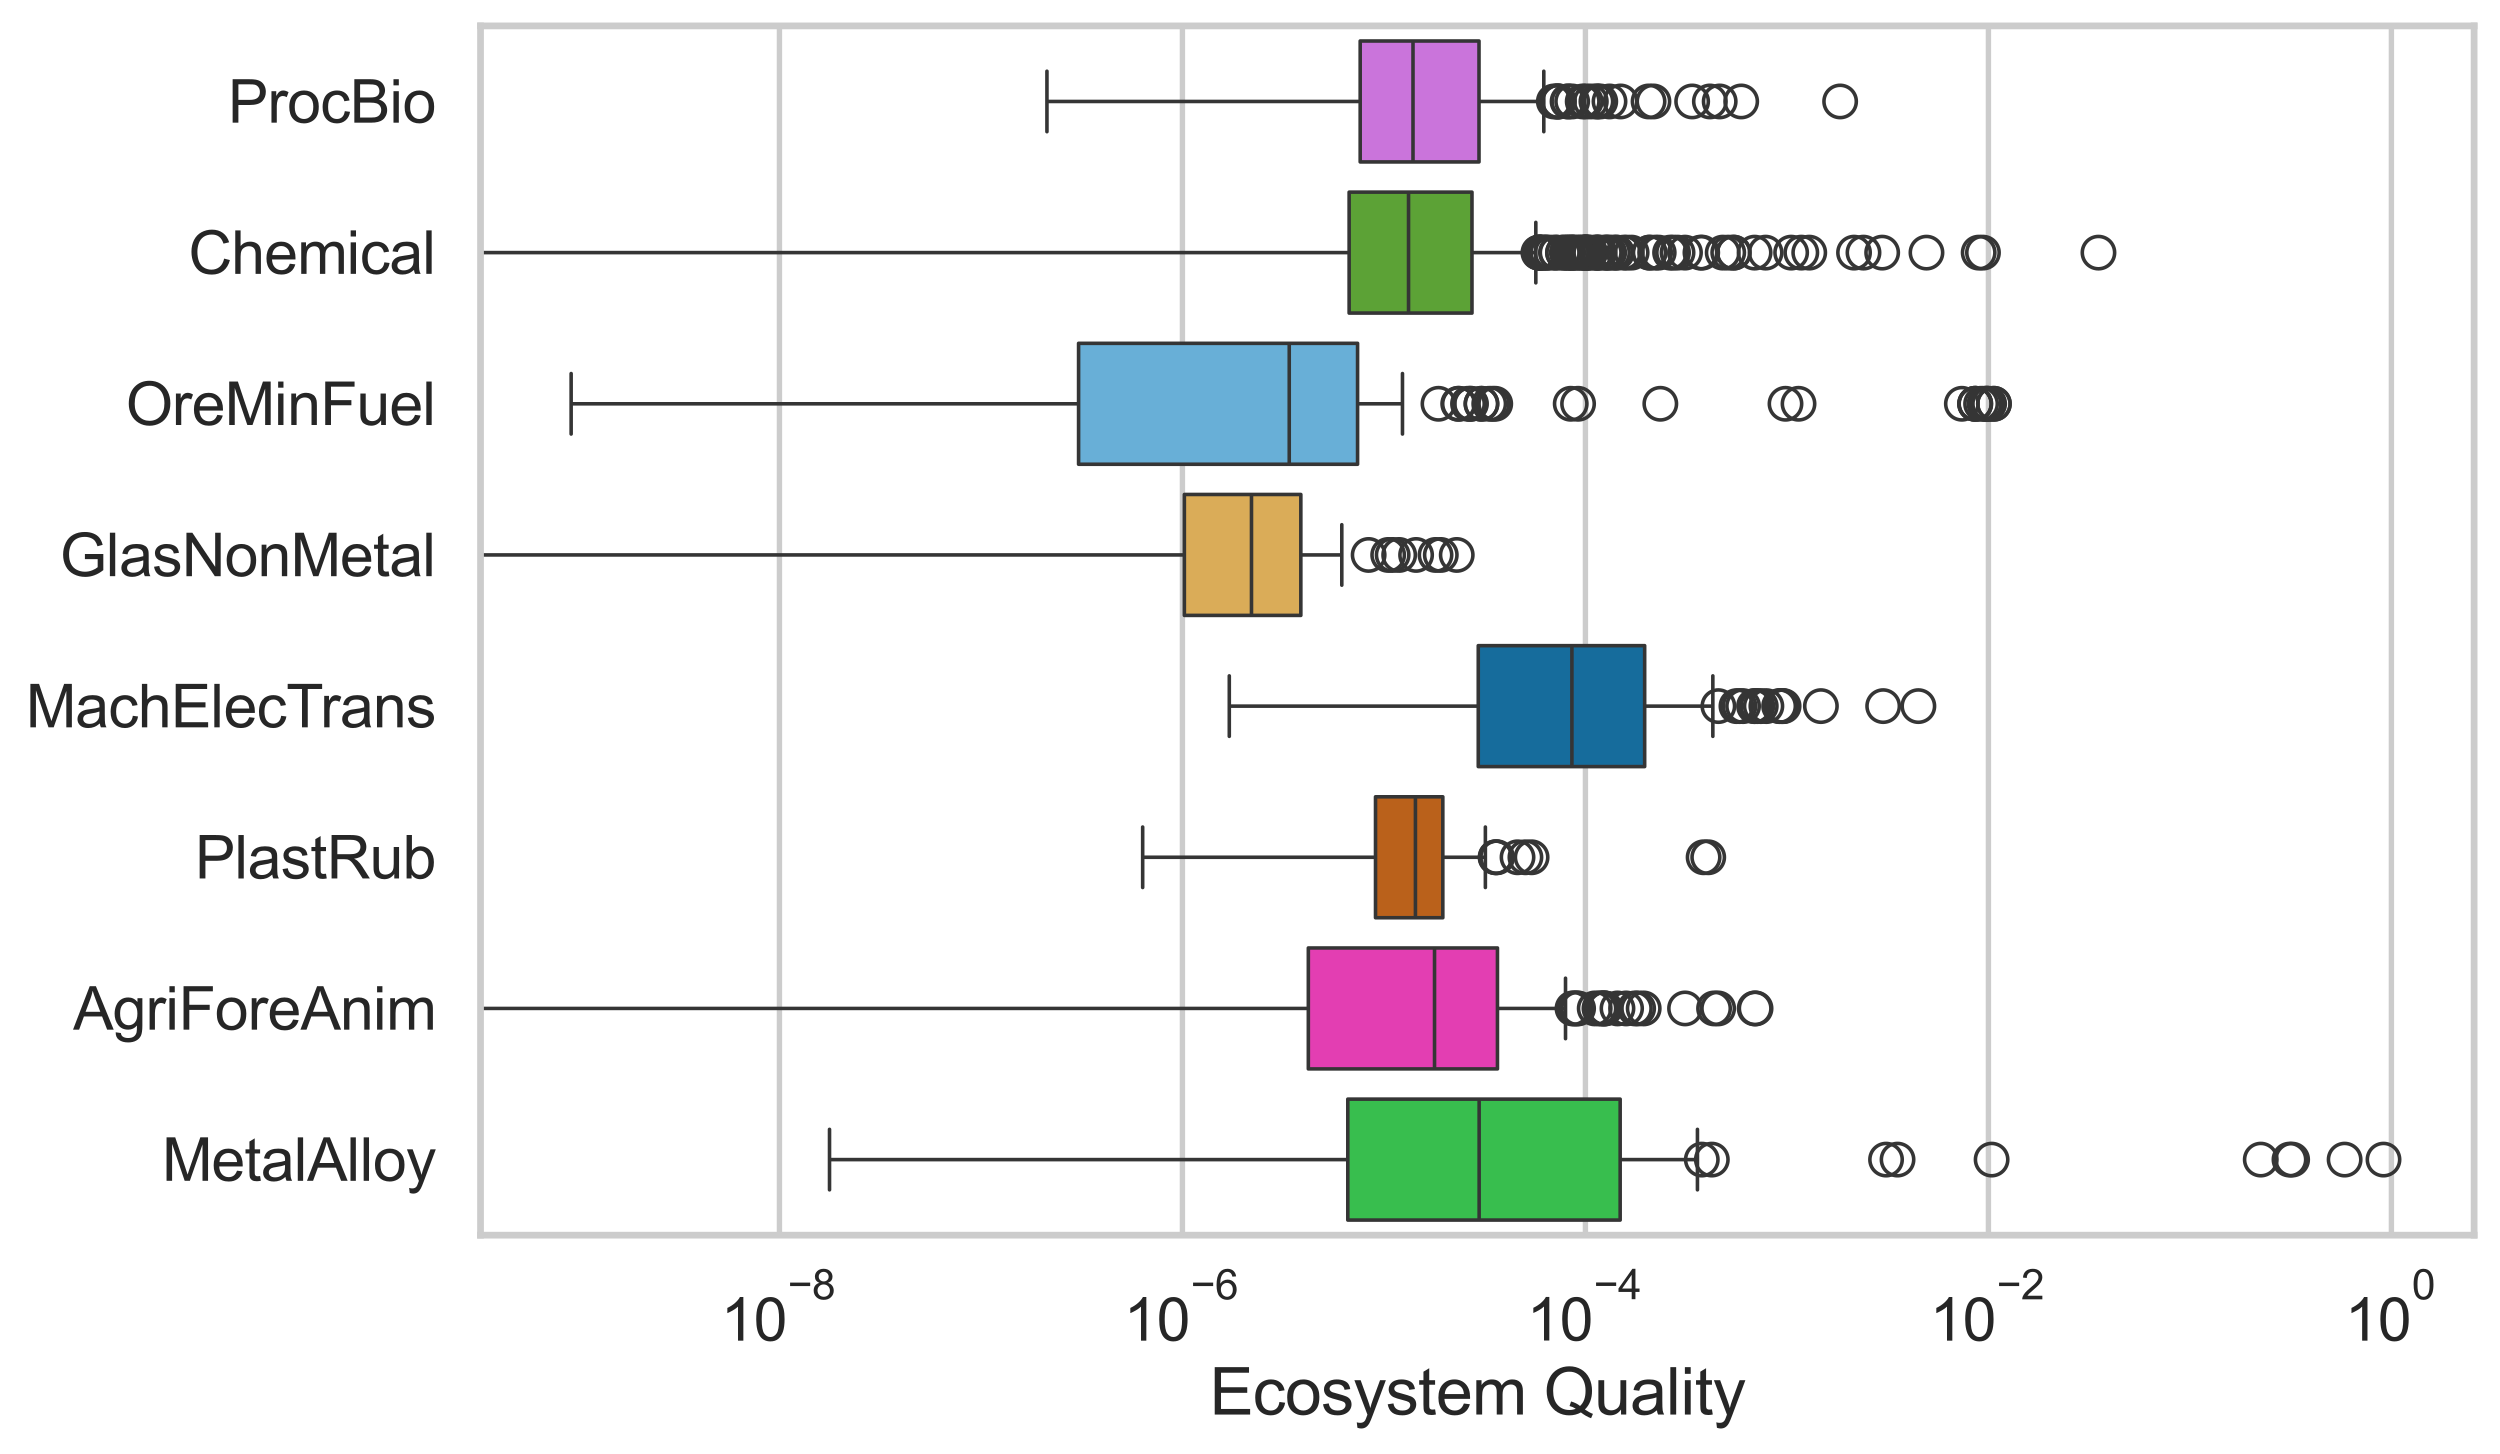 <?xml version="1.0" encoding="utf-8" standalone="no"?>
<!DOCTYPE svg PUBLIC "-//W3C//DTD SVG 1.1//EN"
  "http://www.w3.org/Graphics/SVG/1.1/DTD/svg11.dtd">
<svg xmlns:xlink="http://www.w3.org/1999/xlink" width="695.577pt" height="404.563pt" viewBox="0 0 695.577 404.563" xmlns="http://www.w3.org/2000/svg" version="1.1">
 <defs>
  <style type="text/css">*{stroke-linejoin: round; stroke-linecap: butt}</style>
 </defs>
 <g id="figure_1">
  <g id="patch_1">
   <path d="M 0 404.563 
L 695.577 404.563 
L 695.577 0 
L 0 0 
z
" style="fill: #ffffff"/>
  </g>
  <g id="axes_1">
   <g id="patch_2">
    <path d="M 133.697 343.665 
L 688.377 343.665 
L 688.377 7.2 
L 133.697 7.2 
z
" style="fill: #ffffff"/>
   </g>
   <g id="matplotlib.axis_1">
    <g id="xtick_1">
     <g id="line2d_1">
      <path d="M 216.863 343.665 
L 216.863 7.2 
" clip-path="url(#pe1ae2b9b22)" style="fill: none; stroke: #cccccc; stroke-width: 1.5; stroke-linecap: round"/>
     </g>
     <g id="text_1">
      <!-- $\mathdefault{10^{-8}}$ -->
      <g style="fill: #262626" transform="translate(200.528 373.18) scale(0.165 -0.165)">
       <defs>
        <path id="ArialMT-31" d="M 2384 0 
L 1822 0 
L 1822 3584 
Q 1619 3391 1289 3197 
Q 959 3003 697 2906 
L 697 3450 
Q 1169 3672 1522 3987 
Q 1875 4303 2022 4600 
L 2384 4600 
L 2384 0 
z
" transform="scale(0.016)"/>
        <path id="ArialMT-30" d="M 266 2259 
Q 266 3072 433 3567 
Q 600 4063 929 4331 
Q 1259 4600 1759 4600 
Q 2128 4600 2406 4451 
Q 2684 4303 2865 4023 
Q 3047 3744 3150 3342 
Q 3253 2941 3253 2259 
Q 3253 1453 3087 958 
Q 2922 463 2592 192 
Q 2263 -78 1759 -78 
Q 1097 -78 719 397 
Q 266 969 266 2259 
z
M 844 2259 
Q 844 1131 1108 757 
Q 1372 384 1759 384 
Q 2147 384 2411 759 
Q 2675 1134 2675 2259 
Q 2675 3391 2411 3762 
Q 2147 4134 1753 4134 
Q 1366 4134 1134 3806 
Q 844 3388 844 2259 
z
" transform="scale(0.016)"/>
        <path id="ArialMT-2212" d="M 3381 1997 
L 356 1997 
L 356 2522 
L 3381 2522 
L 3381 1997 
z
" transform="scale(0.016)"/>
        <path id="ArialMT-38" d="M 1131 2484 
Q 781 2613 612 2850 
Q 444 3088 444 3419 
Q 444 3919 803 4259 
Q 1163 4600 1759 4600 
Q 2359 4600 2725 4251 
Q 3091 3903 3091 3403 
Q 3091 3084 2923 2848 
Q 2756 2613 2416 2484 
Q 2838 2347 3058 2040 
Q 3278 1734 3278 1309 
Q 3278 722 2862 322 
Q 2447 -78 1769 -78 
Q 1091 -78 675 323 
Q 259 725 259 1325 
Q 259 1772 486 2073 
Q 713 2375 1131 2484 
z
M 1019 3438 
Q 1019 3113 1228 2906 
Q 1438 2700 1772 2700 
Q 2097 2700 2305 2904 
Q 2513 3109 2513 3406 
Q 2513 3716 2298 3927 
Q 2084 4138 1766 4138 
Q 1444 4138 1231 3931 
Q 1019 3725 1019 3438 
z
M 838 1322 
Q 838 1081 952 856 
Q 1066 631 1291 507 
Q 1516 384 1775 384 
Q 2178 384 2440 643 
Q 2703 903 2703 1303 
Q 2703 1709 2433 1975 
Q 2163 2241 1756 2241 
Q 1359 2241 1098 1978 
Q 838 1716 838 1322 
z
" transform="scale(0.016)"/>
       </defs>
       <use xlink:href="#ArialMT-31" transform="translate(0 0.994)"/>
       <use xlink:href="#ArialMT-30" transform="translate(55.615 0.994)"/>
       <use xlink:href="#ArialMT-2212" transform="translate(112.973 70.688) scale(0.7)"/>
       <use xlink:href="#ArialMT-38" transform="translate(153.852 70.688) scale(0.7)"/>
      </g>
     </g>
    </g>
    <g id="xtick_2">
     <g id="line2d_2">
      <path d="M 328.988 343.665 
L 328.988 7.2 
" clip-path="url(#pe1ae2b9b22)" style="fill: none; stroke: #cccccc; stroke-width: 1.5; stroke-linecap: round"/>
     </g>
     <g id="text_2">
      <!-- $\mathdefault{10^{-6}}$ -->
      <g style="fill: #262626" transform="translate(312.653 373.18) scale(0.165 -0.165)">
       <defs>
        <path id="ArialMT-36" d="M 3184 3459 
L 2625 3416 
Q 2550 3747 2413 3897 
Q 2184 4138 1850 4138 
Q 1581 4138 1378 3988 
Q 1113 3794 959 3422 
Q 806 3050 800 2363 
Q 1003 2672 1297 2822 
Q 1591 2972 1913 2972 
Q 2475 2972 2870 2558 
Q 3266 2144 3266 1488 
Q 3266 1056 3080 686 
Q 2894 316 2569 119 
Q 2244 -78 1831 -78 
Q 1128 -78 684 439 
Q 241 956 241 2144 
Q 241 3472 731 4075 
Q 1159 4600 1884 4600 
Q 2425 4600 2770 4297 
Q 3116 3994 3184 3459 
z
M 888 1484 
Q 888 1194 1011 928 
Q 1134 663 1356 523 
Q 1578 384 1822 384 
Q 2178 384 2434 671 
Q 2691 959 2691 1453 
Q 2691 1928 2437 2201 
Q 2184 2475 1800 2475 
Q 1419 2475 1153 2201 
Q 888 1928 888 1484 
z
" transform="scale(0.016)"/>
       </defs>
       <use xlink:href="#ArialMT-31" transform="translate(0 0.994)"/>
       <use xlink:href="#ArialMT-30" transform="translate(55.615 0.994)"/>
       <use xlink:href="#ArialMT-2212" transform="translate(112.973 70.688) scale(0.7)"/>
       <use xlink:href="#ArialMT-36" transform="translate(153.852 70.688) scale(0.7)"/>
      </g>
     </g>
    </g>
    <g id="xtick_3">
     <g id="line2d_3">
      <path d="M 441.113 343.665 
L 441.113 7.2 
" clip-path="url(#pe1ae2b9b22)" style="fill: none; stroke: #cccccc; stroke-width: 1.5; stroke-linecap: round"/>
     </g>
     <g id="text_3">
      <!-- $\mathdefault{10^{-4}}$ -->
      <g style="fill: #262626" transform="translate(424.778 373.015) scale(0.165 -0.165)">
       <defs>
        <path id="ArialMT-34" d="M 2069 0 
L 2069 1097 
L 81 1097 
L 81 1613 
L 2172 4581 
L 2631 4581 
L 2631 1613 
L 3250 1613 
L 3250 1097 
L 2631 1097 
L 2631 0 
L 2069 0 
z
M 2069 1613 
L 2069 3678 
L 634 1613 
L 2069 1613 
z
" transform="scale(0.016)"/>
       </defs>
       <use xlink:href="#ArialMT-31" transform="translate(0 0.202)"/>
       <use xlink:href="#ArialMT-30" transform="translate(55.615 0.202)"/>
       <use xlink:href="#ArialMT-2212" transform="translate(112.973 69.895) scale(0.7)"/>
       <use xlink:href="#ArialMT-34" transform="translate(153.852 69.895) scale(0.7)"/>
      </g>
     </g>
    </g>
    <g id="xtick_4">
     <g id="line2d_4">
      <path d="M 553.239 343.665 
L 553.239 7.2 
" clip-path="url(#pe1ae2b9b22)" style="fill: none; stroke: #cccccc; stroke-width: 1.5; stroke-linecap: round"/>
     </g>
     <g id="text_4">
      <!-- $\mathdefault{10^{-2}}$ -->
      <g style="fill: #262626" transform="translate(536.904 373.18) scale(0.165 -0.165)">
       <defs>
        <path id="ArialMT-32" d="M 3222 541 
L 3222 0 
L 194 0 
Q 188 203 259 391 
Q 375 700 629 1000 
Q 884 1300 1366 1694 
Q 2113 2306 2375 2664 
Q 2638 3022 2638 3341 
Q 2638 3675 2398 3904 
Q 2159 4134 1775 4134 
Q 1369 4134 1125 3890 
Q 881 3647 878 3216 
L 300 3275 
Q 359 3922 746 4261 
Q 1134 4600 1788 4600 
Q 2447 4600 2831 4234 
Q 3216 3869 3216 3328 
Q 3216 3053 3103 2787 
Q 2991 2522 2730 2228 
Q 2469 1934 1863 1422 
Q 1356 997 1212 845 
Q 1069 694 975 541 
L 3222 541 
z
" transform="scale(0.016)"/>
       </defs>
       <use xlink:href="#ArialMT-31" transform="translate(0 0.994)"/>
       <use xlink:href="#ArialMT-30" transform="translate(55.615 0.994)"/>
       <use xlink:href="#ArialMT-2212" transform="translate(112.973 70.688) scale(0.7)"/>
       <use xlink:href="#ArialMT-32" transform="translate(153.852 70.688) scale(0.7)"/>
      </g>
     </g>
    </g>
    <g id="xtick_5">
     <g id="line2d_5">
      <path d="M 665.364 343.665 
L 665.364 7.2 
" clip-path="url(#pe1ae2b9b22)" style="fill: none; stroke: #cccccc; stroke-width: 1.5; stroke-linecap: round"/>
     </g>
     <g id="text_5">
      <!-- $\mathdefault{10^{0}}$ -->
      <g style="fill: #262626" transform="translate(652.411 373.18) scale(0.165 -0.165)">
       <use xlink:href="#ArialMT-31" transform="translate(0 0.994)"/>
       <use xlink:href="#ArialMT-30" transform="translate(55.615 0.994)"/>
       <use xlink:href="#ArialMT-30" transform="translate(112.973 70.688) scale(0.7)"/>
      </g>
     </g>
    </g>
    <g id="text_6">
     <!-- Ecosystem Quality -->
     <g style="fill: #262626" transform="translate(336.517 393.574) scale(0.18 -0.18)">
      <defs>
       <path id="ArialMT-45" d="M 506 0 
L 506 4581 
L 3819 4581 
L 3819 4041 
L 1113 4041 
L 1113 2638 
L 3647 2638 
L 3647 2100 
L 1113 2100 
L 1113 541 
L 3925 541 
L 3925 0 
L 506 0 
z
" transform="scale(0.016)"/>
       <path id="ArialMT-63" d="M 2588 1216 
L 3141 1144 
Q 3050 572 2676 248 
Q 2303 -75 1759 -75 
Q 1078 -75 664 370 
Q 250 816 250 1647 
Q 250 2184 428 2587 
Q 606 2991 970 3192 
Q 1334 3394 1763 3394 
Q 2303 3394 2647 3120 
Q 2991 2847 3088 2344 
L 2541 2259 
Q 2463 2594 2264 2762 
Q 2066 2931 1784 2931 
Q 1359 2931 1093 2626 
Q 828 2322 828 1663 
Q 828 994 1084 691 
Q 1341 388 1753 388 
Q 2084 388 2306 591 
Q 2528 794 2588 1216 
z
" transform="scale(0.016)"/>
       <path id="ArialMT-6f" d="M 213 1659 
Q 213 2581 725 3025 
Q 1153 3394 1769 3394 
Q 2453 3394 2887 2945 
Q 3322 2497 3322 1706 
Q 3322 1066 3130 698 
Q 2938 331 2570 128 
Q 2203 -75 1769 -75 
Q 1072 -75 642 372 
Q 213 819 213 1659 
z
M 791 1659 
Q 791 1022 1069 705 
Q 1347 388 1769 388 
Q 2188 388 2466 706 
Q 2744 1025 2744 1678 
Q 2744 2294 2464 2611 
Q 2184 2928 1769 2928 
Q 1347 2928 1069 2612 
Q 791 2297 791 1659 
z
" transform="scale(0.016)"/>
       <path id="ArialMT-73" d="M 197 991 
L 753 1078 
Q 800 744 1014 566 
Q 1228 388 1613 388 
Q 2000 388 2187 545 
Q 2375 703 2375 916 
Q 2375 1106 2209 1216 
Q 2094 1291 1634 1406 
Q 1016 1563 777 1677 
Q 538 1791 414 1992 
Q 291 2194 291 2438 
Q 291 2659 392 2848 
Q 494 3038 669 3163 
Q 800 3259 1026 3326 
Q 1253 3394 1513 3394 
Q 1903 3394 2198 3281 
Q 2494 3169 2634 2976 
Q 2775 2784 2828 2463 
L 2278 2388 
Q 2241 2644 2061 2787 
Q 1881 2931 1553 2931 
Q 1166 2931 1000 2803 
Q 834 2675 834 2503 
Q 834 2394 903 2306 
Q 972 2216 1119 2156 
Q 1203 2125 1616 2013 
Q 2213 1853 2448 1751 
Q 2684 1650 2818 1456 
Q 2953 1263 2953 975 
Q 2953 694 2789 445 
Q 2625 197 2315 61 
Q 2006 -75 1616 -75 
Q 969 -75 630 194 
Q 291 463 197 991 
z
" transform="scale(0.016)"/>
       <path id="ArialMT-79" d="M 397 -1278 
L 334 -750 
Q 519 -800 656 -800 
Q 844 -800 956 -737 
Q 1069 -675 1141 -563 
Q 1194 -478 1313 -144 
Q 1328 -97 1363 -6 
L 103 3319 
L 709 3319 
L 1400 1397 
Q 1534 1031 1641 628 
Q 1738 1016 1872 1384 
L 2581 3319 
L 3144 3319 
L 1881 -56 
Q 1678 -603 1566 -809 
Q 1416 -1088 1222 -1217 
Q 1028 -1347 759 -1347 
Q 597 -1347 397 -1278 
z
" transform="scale(0.016)"/>
       <path id="ArialMT-74" d="M 1650 503 
L 1731 6 
Q 1494 -44 1306 -44 
Q 1000 -44 831 53 
Q 663 150 594 308 
Q 525 466 525 972 
L 525 2881 
L 113 2881 
L 113 3319 
L 525 3319 
L 525 4141 
L 1084 4478 
L 1084 3319 
L 1650 3319 
L 1650 2881 
L 1084 2881 
L 1084 941 
Q 1084 700 1114 631 
Q 1144 563 1211 522 
Q 1278 481 1403 481 
Q 1497 481 1650 503 
z
" transform="scale(0.016)"/>
       <path id="ArialMT-65" d="M 2694 1069 
L 3275 997 
Q 3138 488 2766 206 
Q 2394 -75 1816 -75 
Q 1088 -75 661 373 
Q 234 822 234 1631 
Q 234 2469 665 2931 
Q 1097 3394 1784 3394 
Q 2450 3394 2872 2941 
Q 3294 2488 3294 1666 
Q 3294 1616 3291 1516 
L 816 1516 
Q 847 969 1125 678 
Q 1403 388 1819 388 
Q 2128 388 2347 550 
Q 2566 713 2694 1069 
z
M 847 1978 
L 2700 1978 
Q 2663 2397 2488 2606 
Q 2219 2931 1791 2931 
Q 1403 2931 1139 2672 
Q 875 2413 847 1978 
z
" transform="scale(0.016)"/>
       <path id="ArialMT-6d" d="M 422 0 
L 422 3319 
L 925 3319 
L 925 2853 
Q 1081 3097 1340 3245 
Q 1600 3394 1931 3394 
Q 2300 3394 2536 3241 
Q 2772 3088 2869 2813 
Q 3263 3394 3894 3394 
Q 4388 3394 4653 3120 
Q 4919 2847 4919 2278 
L 4919 0 
L 4359 0 
L 4359 2091 
Q 4359 2428 4304 2576 
Q 4250 2725 4106 2815 
Q 3963 2906 3769 2906 
Q 3419 2906 3187 2673 
Q 2956 2441 2956 1928 
L 2956 0 
L 2394 0 
L 2394 2156 
Q 2394 2531 2256 2718 
Q 2119 2906 1806 2906 
Q 1569 2906 1367 2781 
Q 1166 2656 1075 2415 
Q 984 2175 984 1722 
L 984 0 
L 422 0 
z
" transform="scale(0.016)"/>
       <path id="ArialMT-20" transform="scale(0.016)"/>
       <path id="ArialMT-51" d="M 3966 491 
Q 4388 200 4744 66 
L 4566 -356 
Q 4072 -178 3581 206 
Q 3072 -78 2456 -78 
Q 1834 -78 1328 222 
Q 822 522 548 1065 
Q 275 1609 275 2291 
Q 275 2969 550 3525 
Q 825 4081 1333 4372 
Q 1841 4663 2469 4663 
Q 3103 4663 3612 4361 
Q 4122 4059 4389 3517 
Q 4656 2975 4656 2294 
Q 4656 1728 4484 1276 
Q 4313 825 3966 491 
z
M 2631 1266 
Q 3156 1119 3497 828 
Q 4031 1316 4031 2294 
Q 4031 2850 3842 3265 
Q 3653 3681 3289 3911 
Q 2925 4141 2472 4141 
Q 1794 4141 1347 3677 
Q 900 3213 900 2291 
Q 900 1397 1342 919 
Q 1784 441 2472 441 
Q 2797 441 3084 563 
Q 2800 747 2484 825 
L 2631 1266 
z
" transform="scale(0.016)"/>
       <path id="ArialMT-75" d="M 2597 0 
L 2597 488 
Q 2209 -75 1544 -75 
Q 1250 -75 995 37 
Q 741 150 617 320 
Q 494 491 444 738 
Q 409 903 409 1263 
L 409 3319 
L 972 3319 
L 972 1478 
Q 972 1038 1006 884 
Q 1059 663 1231 536 
Q 1403 409 1656 409 
Q 1909 409 2131 539 
Q 2353 669 2445 892 
Q 2538 1116 2538 1541 
L 2538 3319 
L 3100 3319 
L 3100 0 
L 2597 0 
z
" transform="scale(0.016)"/>
       <path id="ArialMT-61" d="M 2588 409 
Q 2275 144 1986 34 
Q 1697 -75 1366 -75 
Q 819 -75 525 192 
Q 231 459 231 875 
Q 231 1119 342 1320 
Q 453 1522 633 1644 
Q 813 1766 1038 1828 
Q 1203 1872 1538 1913 
Q 2219 1994 2541 2106 
Q 2544 2222 2544 2253 
Q 2544 2597 2384 2738 
Q 2169 2928 1744 2928 
Q 1347 2928 1158 2789 
Q 969 2650 878 2297 
L 328 2372 
Q 403 2725 575 2942 
Q 747 3159 1072 3276 
Q 1397 3394 1825 3394 
Q 2250 3394 2515 3294 
Q 2781 3194 2906 3042 
Q 3031 2891 3081 2659 
Q 3109 2516 3109 2141 
L 3109 1391 
Q 3109 606 3145 398 
Q 3181 191 3288 0 
L 2700 0 
Q 2613 175 2588 409 
z
M 2541 1666 
Q 2234 1541 1622 1453 
Q 1275 1403 1131 1340 
Q 988 1278 909 1158 
Q 831 1038 831 891 
Q 831 666 1001 516 
Q 1172 366 1500 366 
Q 1825 366 2078 508 
Q 2331 650 2450 897 
Q 2541 1088 2541 1459 
L 2541 1666 
z
" transform="scale(0.016)"/>
       <path id="ArialMT-6c" d="M 409 0 
L 409 4581 
L 972 4581 
L 972 0 
L 409 0 
z
" transform="scale(0.016)"/>
       <path id="ArialMT-69" d="M 425 3934 
L 425 4581 
L 988 4581 
L 988 3934 
L 425 3934 
z
M 425 0 
L 425 3319 
L 988 3319 
L 988 0 
L 425 0 
z
" transform="scale(0.016)"/>
      </defs>
      <use xlink:href="#ArialMT-45"/>
      <use xlink:href="#ArialMT-63" transform="translate(66.699 0)"/>
      <use xlink:href="#ArialMT-6f" transform="translate(116.699 0)"/>
      <use xlink:href="#ArialMT-73" transform="translate(172.314 0)"/>
      <use xlink:href="#ArialMT-79" transform="translate(222.314 0)"/>
      <use xlink:href="#ArialMT-73" transform="translate(272.314 0)"/>
      <use xlink:href="#ArialMT-74" transform="translate(322.314 0)"/>
      <use xlink:href="#ArialMT-65" transform="translate(350.098 0)"/>
      <use xlink:href="#ArialMT-6d" transform="translate(405.713 0)"/>
      <use xlink:href="#ArialMT-20" transform="translate(489.014 0)"/>
      <use xlink:href="#ArialMT-51" transform="translate(516.797 0)"/>
      <use xlink:href="#ArialMT-75" transform="translate(594.58 0)"/>
      <use xlink:href="#ArialMT-61" transform="translate(650.195 0)"/>
      <use xlink:href="#ArialMT-6c" transform="translate(705.811 0)"/>
      <use xlink:href="#ArialMT-69" transform="translate(728.027 0)"/>
      <use xlink:href="#ArialMT-74" transform="translate(750.244 0)"/>
      <use xlink:href="#ArialMT-79" transform="translate(778.027 0)"/>
     </g>
    </g>
   </g>
   <g id="matplotlib.axis_2">
    <g id="ytick_1">
     <g id="text_7">
      <!-- ProcBio -->
      <g style="fill: #262626" transform="translate(63.424 34.134) scale(0.165 -0.165)">
       <defs>
        <path id="ArialMT-50" d="M 494 0 
L 494 4581 
L 2222 4581 
Q 2678 4581 2919 4538 
Q 3256 4481 3484 4323 
Q 3713 4166 3852 3881 
Q 3991 3597 3991 3256 
Q 3991 2672 3619 2267 
Q 3247 1863 2275 1863 
L 1100 1863 
L 1100 0 
L 494 0 
z
M 1100 2403 
L 2284 2403 
Q 2872 2403 3119 2622 
Q 3366 2841 3366 3238 
Q 3366 3525 3220 3729 
Q 3075 3934 2838 4000 
Q 2684 4041 2272 4041 
L 1100 4041 
L 1100 2403 
z
" transform="scale(0.016)"/>
        <path id="ArialMT-72" d="M 416 0 
L 416 3319 
L 922 3319 
L 922 2816 
Q 1116 3169 1280 3281 
Q 1444 3394 1641 3394 
Q 1925 3394 2219 3213 
L 2025 2691 
Q 1819 2813 1613 2813 
Q 1428 2813 1281 2702 
Q 1134 2591 1072 2394 
Q 978 2094 978 1738 
L 978 0 
L 416 0 
z
" transform="scale(0.016)"/>
        <path id="ArialMT-42" d="M 469 0 
L 469 4581 
L 2188 4581 
Q 2713 4581 3030 4442 
Q 3347 4303 3526 4014 
Q 3706 3725 3706 3409 
Q 3706 3116 3547 2856 
Q 3388 2597 3066 2438 
Q 3481 2316 3704 2022 
Q 3928 1728 3928 1328 
Q 3928 1006 3792 729 
Q 3656 453 3456 303 
Q 3256 153 2954 76 
Q 2653 0 2216 0 
L 469 0 
z
M 1075 2656 
L 2066 2656 
Q 2469 2656 2644 2709 
Q 2875 2778 2992 2937 
Q 3109 3097 3109 3338 
Q 3109 3566 3000 3739 
Q 2891 3913 2687 3977 
Q 2484 4041 1991 4041 
L 1075 4041 
L 1075 2656 
z
M 1075 541 
L 2216 541 
Q 2509 541 2628 563 
Q 2838 600 2978 687 
Q 3119 775 3209 942 
Q 3300 1109 3300 1328 
Q 3300 1584 3169 1773 
Q 3038 1963 2805 2039 
Q 2572 2116 2134 2116 
L 1075 2116 
L 1075 541 
z
" transform="scale(0.016)"/>
       </defs>
       <use xlink:href="#ArialMT-50"/>
       <use xlink:href="#ArialMT-72" transform="translate(66.699 0)"/>
       <use xlink:href="#ArialMT-6f" transform="translate(100 0)"/>
       <use xlink:href="#ArialMT-63" transform="translate(155.615 0)"/>
       <use xlink:href="#ArialMT-42" transform="translate(205.615 0)"/>
       <use xlink:href="#ArialMT-69" transform="translate(272.314 0)"/>
       <use xlink:href="#ArialMT-6f" transform="translate(294.531 0)"/>
      </g>
     </g>
    </g>
    <g id="ytick_2">
     <g id="text_8">
      <!-- Chemical -->
      <g style="fill: #262626" transform="translate(52.428 76.192) scale(0.165 -0.165)">
       <defs>
        <path id="ArialMT-43" d="M 3763 1606 
L 4369 1453 
Q 4178 706 3683 314 
Q 3188 -78 2472 -78 
Q 1731 -78 1267 223 
Q 803 525 561 1097 
Q 319 1669 319 2325 
Q 319 3041 592 3573 
Q 866 4106 1370 4382 
Q 1875 4659 2481 4659 
Q 3169 4659 3637 4309 
Q 4106 3959 4291 3325 
L 3694 3184 
Q 3534 3684 3231 3912 
Q 2928 4141 2469 4141 
Q 1941 4141 1586 3887 
Q 1231 3634 1087 3207 
Q 944 2781 944 2328 
Q 944 1744 1114 1308 
Q 1284 872 1643 656 
Q 2003 441 2422 441 
Q 2931 441 3284 734 
Q 3638 1028 3763 1606 
z
" transform="scale(0.016)"/>
        <path id="ArialMT-68" d="M 422 0 
L 422 4581 
L 984 4581 
L 984 2938 
Q 1378 3394 1978 3394 
Q 2347 3394 2619 3248 
Q 2891 3103 3008 2847 
Q 3125 2591 3125 2103 
L 3125 0 
L 2563 0 
L 2563 2103 
Q 2563 2525 2380 2717 
Q 2197 2909 1863 2909 
Q 1613 2909 1392 2779 
Q 1172 2650 1078 2428 
Q 984 2206 984 1816 
L 984 0 
L 422 0 
z
" transform="scale(0.016)"/>
       </defs>
       <use xlink:href="#ArialMT-43"/>
       <use xlink:href="#ArialMT-68" transform="translate(72.217 0)"/>
       <use xlink:href="#ArialMT-65" transform="translate(127.832 0)"/>
       <use xlink:href="#ArialMT-6d" transform="translate(183.447 0)"/>
       <use xlink:href="#ArialMT-69" transform="translate(266.748 0)"/>
       <use xlink:href="#ArialMT-63" transform="translate(288.965 0)"/>
       <use xlink:href="#ArialMT-61" transform="translate(338.965 0)"/>
       <use xlink:href="#ArialMT-6c" transform="translate(394.58 0)"/>
      </g>
     </g>
    </g>
    <g id="ytick_3">
     <g id="text_9">
      <!-- OreMinFuel -->
      <g style="fill: #262626" transform="translate(35.013 118.25) scale(0.165 -0.165)">
       <defs>
        <path id="ArialMT-4f" d="M 309 2231 
Q 309 3372 921 4017 
Q 1534 4663 2503 4663 
Q 3138 4663 3647 4359 
Q 4156 4056 4423 3514 
Q 4691 2972 4691 2284 
Q 4691 1588 4409 1038 
Q 4128 488 3612 205 
Q 3097 -78 2500 -78 
Q 1853 -78 1343 234 
Q 834 547 571 1087 
Q 309 1628 309 2231 
z
M 934 2222 
Q 934 1394 1379 917 
Q 1825 441 2497 441 
Q 3181 441 3623 922 
Q 4066 1403 4066 2288 
Q 4066 2847 3877 3264 
Q 3688 3681 3323 3911 
Q 2959 4141 2506 4141 
Q 1863 4141 1398 3698 
Q 934 3256 934 2222 
z
" transform="scale(0.016)"/>
        <path id="ArialMT-4d" d="M 475 0 
L 475 4581 
L 1388 4581 
L 2472 1338 
Q 2622 884 2691 659 
Q 2769 909 2934 1394 
L 4031 4581 
L 4847 4581 
L 4847 0 
L 4263 0 
L 4263 3834 
L 2931 0 
L 2384 0 
L 1059 3900 
L 1059 0 
L 475 0 
z
" transform="scale(0.016)"/>
        <path id="ArialMT-6e" d="M 422 0 
L 422 3319 
L 928 3319 
L 928 2847 
Q 1294 3394 1984 3394 
Q 2284 3394 2536 3286 
Q 2788 3178 2913 3003 
Q 3038 2828 3088 2588 
Q 3119 2431 3119 2041 
L 3119 0 
L 2556 0 
L 2556 2019 
Q 2556 2363 2490 2533 
Q 2425 2703 2258 2804 
Q 2091 2906 1866 2906 
Q 1506 2906 1245 2678 
Q 984 2450 984 1813 
L 984 0 
L 422 0 
z
" transform="scale(0.016)"/>
        <path id="ArialMT-46" d="M 525 0 
L 525 4581 
L 3616 4581 
L 3616 4041 
L 1131 4041 
L 1131 2622 
L 3281 2622 
L 3281 2081 
L 1131 2081 
L 1131 0 
L 525 0 
z
" transform="scale(0.016)"/>
       </defs>
       <use xlink:href="#ArialMT-4f"/>
       <use xlink:href="#ArialMT-72" transform="translate(77.783 0)"/>
       <use xlink:href="#ArialMT-65" transform="translate(111.084 0)"/>
       <use xlink:href="#ArialMT-4d" transform="translate(166.699 0)"/>
       <use xlink:href="#ArialMT-69" transform="translate(250 0)"/>
       <use xlink:href="#ArialMT-6e" transform="translate(272.217 0)"/>
       <use xlink:href="#ArialMT-46" transform="translate(327.832 0)"/>
       <use xlink:href="#ArialMT-75" transform="translate(388.916 0)"/>
       <use xlink:href="#ArialMT-65" transform="translate(444.531 0)"/>
       <use xlink:href="#ArialMT-6c" transform="translate(500.146 0)"/>
      </g>
     </g>
    </g>
    <g id="ytick_4">
     <g id="text_10">
      <!-- GlasNonMetal -->
      <g style="fill: #262626" transform="translate(16.659 160.308) scale(0.165 -0.165)">
       <defs>
        <path id="ArialMT-47" d="M 2638 1797 
L 2638 2334 
L 4578 2338 
L 4578 638 
Q 4131 281 3656 101 
Q 3181 -78 2681 -78 
Q 2006 -78 1454 211 
Q 903 500 622 1047 
Q 341 1594 341 2269 
Q 341 2938 620 3517 
Q 900 4097 1425 4378 
Q 1950 4659 2634 4659 
Q 3131 4659 3532 4498 
Q 3934 4338 4162 4050 
Q 4391 3763 4509 3300 
L 3963 3150 
Q 3859 3500 3706 3700 
Q 3553 3900 3268 4020 
Q 2984 4141 2638 4141 
Q 2222 4141 1919 4014 
Q 1616 3888 1430 3681 
Q 1244 3475 1141 3228 
Q 966 2803 966 2306 
Q 966 1694 1177 1281 
Q 1388 869 1791 669 
Q 2194 469 2647 469 
Q 3041 469 3416 620 
Q 3791 772 3984 944 
L 3984 1797 
L 2638 1797 
z
" transform="scale(0.016)"/>
        <path id="ArialMT-4e" d="M 488 0 
L 488 4581 
L 1109 4581 
L 3516 984 
L 3516 4581 
L 4097 4581 
L 4097 0 
L 3475 0 
L 1069 3600 
L 1069 0 
L 488 0 
z
" transform="scale(0.016)"/>
       </defs>
       <use xlink:href="#ArialMT-47"/>
       <use xlink:href="#ArialMT-6c" transform="translate(77.783 0)"/>
       <use xlink:href="#ArialMT-61" transform="translate(100 0)"/>
       <use xlink:href="#ArialMT-73" transform="translate(155.615 0)"/>
       <use xlink:href="#ArialMT-4e" transform="translate(205.615 0)"/>
       <use xlink:href="#ArialMT-6f" transform="translate(277.832 0)"/>
       <use xlink:href="#ArialMT-6e" transform="translate(333.447 0)"/>
       <use xlink:href="#ArialMT-4d" transform="translate(389.062 0)"/>
       <use xlink:href="#ArialMT-65" transform="translate(472.363 0)"/>
       <use xlink:href="#ArialMT-74" transform="translate(527.979 0)"/>
       <use xlink:href="#ArialMT-61" transform="translate(555.762 0)"/>
       <use xlink:href="#ArialMT-6c" transform="translate(611.377 0)"/>
      </g>
     </g>
    </g>
    <g id="ytick_5">
     <g id="text_11">
      <!-- MachElecTrans -->
      <g style="fill: #262626" transform="translate(7.2 202.366) scale(0.165 -0.165)">
       <defs>
        <path id="ArialMT-54" d="M 1659 0 
L 1659 4041 
L 150 4041 
L 150 4581 
L 3781 4581 
L 3781 4041 
L 2266 4041 
L 2266 0 
L 1659 0 
z
" transform="scale(0.016)"/>
       </defs>
       <use xlink:href="#ArialMT-4d"/>
       <use xlink:href="#ArialMT-61" transform="translate(83.301 0)"/>
       <use xlink:href="#ArialMT-63" transform="translate(138.916 0)"/>
       <use xlink:href="#ArialMT-68" transform="translate(188.916 0)"/>
       <use xlink:href="#ArialMT-45" transform="translate(244.531 0)"/>
       <use xlink:href="#ArialMT-6c" transform="translate(311.23 0)"/>
       <use xlink:href="#ArialMT-65" transform="translate(333.447 0)"/>
       <use xlink:href="#ArialMT-63" transform="translate(389.062 0)"/>
       <use xlink:href="#ArialMT-54" transform="translate(439.062 0)"/>
       <use xlink:href="#ArialMT-72" transform="translate(496.396 0)"/>
       <use xlink:href="#ArialMT-61" transform="translate(529.697 0)"/>
       <use xlink:href="#ArialMT-6e" transform="translate(585.312 0)"/>
       <use xlink:href="#ArialMT-73" transform="translate(640.928 0)"/>
      </g>
     </g>
    </g>
    <g id="ytick_6">
     <g id="text_12">
      <!-- PlastRub -->
      <g style="fill: #262626" transform="translate(54.248 244.425) scale(0.165 -0.165)">
       <defs>
        <path id="ArialMT-52" d="M 503 0 
L 503 4581 
L 2534 4581 
Q 3147 4581 3465 4457 
Q 3784 4334 3975 4021 
Q 4166 3709 4166 3331 
Q 4166 2844 3850 2509 
Q 3534 2175 2875 2084 
Q 3116 1969 3241 1856 
Q 3506 1613 3744 1247 
L 4541 0 
L 3778 0 
L 3172 953 
Q 2906 1366 2734 1584 
Q 2563 1803 2427 1890 
Q 2291 1978 2150 2013 
Q 2047 2034 1813 2034 
L 1109 2034 
L 1109 0 
L 503 0 
z
M 1109 2559 
L 2413 2559 
Q 2828 2559 3062 2645 
Q 3297 2731 3419 2920 
Q 3541 3109 3541 3331 
Q 3541 3656 3305 3865 
Q 3069 4075 2559 4075 
L 1109 4075 
L 1109 2559 
z
" transform="scale(0.016)"/>
        <path id="ArialMT-62" d="M 941 0 
L 419 0 
L 419 4581 
L 981 4581 
L 981 2947 
Q 1338 3394 1891 3394 
Q 2197 3394 2470 3270 
Q 2744 3147 2920 2923 
Q 3097 2700 3197 2384 
Q 3297 2069 3297 1709 
Q 3297 856 2875 390 
Q 2453 -75 1863 -75 
Q 1275 -75 941 416 
L 941 0 
z
M 934 1684 
Q 934 1088 1097 822 
Q 1363 388 1816 388 
Q 2184 388 2453 708 
Q 2722 1028 2722 1663 
Q 2722 2313 2464 2622 
Q 2206 2931 1841 2931 
Q 1472 2931 1203 2611 
Q 934 2291 934 1684 
z
" transform="scale(0.016)"/>
       </defs>
       <use xlink:href="#ArialMT-50"/>
       <use xlink:href="#ArialMT-6c" transform="translate(66.699 0)"/>
       <use xlink:href="#ArialMT-61" transform="translate(88.916 0)"/>
       <use xlink:href="#ArialMT-73" transform="translate(144.531 0)"/>
       <use xlink:href="#ArialMT-74" transform="translate(194.531 0)"/>
       <use xlink:href="#ArialMT-52" transform="translate(222.314 0)"/>
       <use xlink:href="#ArialMT-75" transform="translate(294.531 0)"/>
       <use xlink:href="#ArialMT-62" transform="translate(350.146 0)"/>
      </g>
     </g>
    </g>
    <g id="ytick_7">
     <g id="text_13">
      <!-- AgriForeAnim -->
      <g style="fill: #262626" transform="translate(20.341 286.483) scale(0.165 -0.165)">
       <defs>
        <path id="ArialMT-41" d="M -9 0 
L 1750 4581 
L 2403 4581 
L 4278 0 
L 3588 0 
L 3053 1388 
L 1138 1388 
L 634 0 
L -9 0 
z
M 1313 1881 
L 2866 1881 
L 2388 3150 
Q 2169 3728 2063 4100 
Q 1975 3659 1816 3225 
L 1313 1881 
z
" transform="scale(0.016)"/>
        <path id="ArialMT-67" d="M 319 -275 
L 866 -356 
Q 900 -609 1056 -725 
Q 1266 -881 1628 -881 
Q 2019 -881 2231 -725 
Q 2444 -569 2519 -288 
Q 2563 -116 2559 434 
Q 2191 0 1641 0 
Q 956 0 581 494 
Q 206 988 206 1678 
Q 206 2153 378 2554 
Q 550 2956 876 3175 
Q 1203 3394 1644 3394 
Q 2231 3394 2613 2919 
L 2613 3319 
L 3131 3319 
L 3131 450 
Q 3131 -325 2973 -648 
Q 2816 -972 2473 -1159 
Q 2131 -1347 1631 -1347 
Q 1038 -1347 672 -1080 
Q 306 -813 319 -275 
z
M 784 1719 
Q 784 1066 1043 766 
Q 1303 466 1694 466 
Q 2081 466 2343 764 
Q 2606 1063 2606 1700 
Q 2606 2309 2336 2618 
Q 2066 2928 1684 2928 
Q 1309 2928 1046 2623 
Q 784 2319 784 1719 
z
" transform="scale(0.016)"/>
       </defs>
       <use xlink:href="#ArialMT-41"/>
       <use xlink:href="#ArialMT-67" transform="translate(66.699 0)"/>
       <use xlink:href="#ArialMT-72" transform="translate(122.314 0)"/>
       <use xlink:href="#ArialMT-69" transform="translate(155.615 0)"/>
       <use xlink:href="#ArialMT-46" transform="translate(177.832 0)"/>
       <use xlink:href="#ArialMT-6f" transform="translate(238.916 0)"/>
       <use xlink:href="#ArialMT-72" transform="translate(294.531 0)"/>
       <use xlink:href="#ArialMT-65" transform="translate(327.832 0)"/>
       <use xlink:href="#ArialMT-41" transform="translate(383.447 0)"/>
       <use xlink:href="#ArialMT-6e" transform="translate(450.146 0)"/>
       <use xlink:href="#ArialMT-69" transform="translate(505.762 0)"/>
       <use xlink:href="#ArialMT-6d" transform="translate(527.979 0)"/>
      </g>
     </g>
    </g>
    <g id="ytick_8">
     <g id="text_14">
      <!-- MetalAlloy -->
      <g style="fill: #262626" transform="translate(45.088 328.541) scale(0.165 -0.165)">
       <use xlink:href="#ArialMT-4d"/>
       <use xlink:href="#ArialMT-65" transform="translate(83.301 0)"/>
       <use xlink:href="#ArialMT-74" transform="translate(138.916 0)"/>
       <use xlink:href="#ArialMT-61" transform="translate(166.699 0)"/>
       <use xlink:href="#ArialMT-6c" transform="translate(222.314 0)"/>
       <use xlink:href="#ArialMT-41" transform="translate(244.531 0)"/>
       <use xlink:href="#ArialMT-6c" transform="translate(311.23 0)"/>
       <use xlink:href="#ArialMT-6c" transform="translate(333.447 0)"/>
       <use xlink:href="#ArialMT-6f" transform="translate(355.664 0)"/>
       <use xlink:href="#ArialMT-79" transform="translate(411.279 0)"/>
      </g>
     </g>
    </g>
   </g>
   <g id="patch_3">
    <path d="M 378.446 11.406 
L 378.446 45.052 
L 411.504 45.052 
L 411.504 11.406 
L 378.446 11.406 
z
" clip-path="url(#pe1ae2b9b22)" style="fill: #ca74db; stroke: #353535; stroke-linejoin: miter"/>
   </g>
   <g id="line2d_6">
    <path d="M 378.446 28.229 
L 291.291 28.229 
" clip-path="url(#pe1ae2b9b22)" style="fill: none; stroke: #353535"/>
   </g>
   <g id="line2d_7">
    <path d="M 411.504 28.229 
L 429.533 28.229 
" clip-path="url(#pe1ae2b9b22)" style="fill: none; stroke: #353535"/>
   </g>
   <g id="line2d_8">
    <path d="M 291.291 19.817 
L 291.291 36.641 
" clip-path="url(#pe1ae2b9b22)" style="fill: none; stroke: #353535; stroke-linecap: round"/>
   </g>
   <g id="line2d_9">
    <path d="M 429.533 19.817 
L 429.533 36.641 
" clip-path="url(#pe1ae2b9b22)" style="fill: none; stroke: #353535; stroke-linecap: round"/>
   </g>
   <g id="line2d_10">
    <defs>
     <path id="ma342508b79" d="M 0 4.5 
C 1.193 4.5 2.338 4.026 3.182 3.182 
C 4.026 2.338 4.5 1.193 4.5 0 
C 4.5 -1.193 4.026 -2.338 3.182 -3.182 
C 2.338 -4.026 1.193 -4.5 0 -4.5 
C -1.193 -4.5 -2.338 -4.026 -3.182 -3.182 
C -4.026 -2.338 -4.5 -1.193 -4.5 0 
C -4.5 1.193 -4.026 2.338 -3.182 3.182 
C -2.338 4.026 -1.193 4.5 0 4.5 
z
" style="stroke: #353535"/>
    </defs>
    <g clip-path="url(#pe1ae2b9b22)">
     <use xlink:href="#ma342508b79" x="433.311" y="28.229" style="fill-opacity: 0; stroke: #353535"/>
     <use xlink:href="#ma342508b79" x="478.471" y="28.229" style="fill-opacity: 0; stroke: #353535"/>
     <use xlink:href="#ma342508b79" x="445.243" y="28.229" style="fill-opacity: 0; stroke: #353535"/>
     <use xlink:href="#ma342508b79" x="432.325" y="28.229" style="fill-opacity: 0; stroke: #353535"/>
     <use xlink:href="#ma342508b79" x="436.354" y="28.229" style="fill-opacity: 0; stroke: #353535"/>
     <use xlink:href="#ma342508b79" x="460.037" y="28.229" style="fill-opacity: 0; stroke: #353535"/>
     <use xlink:href="#ma342508b79" x="511.982" y="28.229" style="fill-opacity: 0; stroke: #353535"/>
     <use xlink:href="#ma342508b79" x="440.361" y="28.229" style="fill-opacity: 0; stroke: #353535"/>
     <use xlink:href="#ma342508b79" x="458.686" y="28.229" style="fill-opacity: 0; stroke: #353535"/>
     <use xlink:href="#ma342508b79" x="444.178" y="28.229" style="fill-opacity: 0; stroke: #353535"/>
     <use xlink:href="#ma342508b79" x="447.814" y="28.229" style="fill-opacity: 0; stroke: #353535"/>
     <use xlink:href="#ma342508b79" x="441.207" y="28.229" style="fill-opacity: 0; stroke: #353535"/>
     <use xlink:href="#ma342508b79" x="436.144" y="28.229" style="fill-opacity: 0; stroke: #353535"/>
     <use xlink:href="#ma342508b79" x="475.738" y="28.229" style="fill-opacity: 0; stroke: #353535"/>
     <use xlink:href="#ma342508b79" x="433.127" y="28.229" style="fill-opacity: 0; stroke: #353535"/>
     <use xlink:href="#ma342508b79" x="442.613" y="28.229" style="fill-opacity: 0; stroke: #353535"/>
     <use xlink:href="#ma342508b79" x="433.731" y="28.229" style="fill-opacity: 0; stroke: #353535"/>
     <use xlink:href="#ma342508b79" x="437.421" y="28.229" style="fill-opacity: 0; stroke: #353535"/>
     <use xlink:href="#ma342508b79" x="433.628" y="28.229" style="fill-opacity: 0; stroke: #353535"/>
     <use xlink:href="#ma342508b79" x="470.809" y="28.229" style="fill-opacity: 0; stroke: #353535"/>
     <use xlink:href="#ma342508b79" x="450.9" y="28.229" style="fill-opacity: 0; stroke: #353535"/>
     <use xlink:href="#ma342508b79" x="484.454" y="28.229" style="fill-opacity: 0; stroke: #353535"/>
     <use xlink:href="#ma342508b79" x="444.395" y="28.229" style="fill-opacity: 0; stroke: #353535"/>
    </g>
   </g>
   <g id="patch_4">
    <path d="M 375.37 53.464 
L 375.37 87.11 
L 409.549 87.11 
L 409.549 53.464 
L 375.37 53.464 
z
" clip-path="url(#pe1ae2b9b22)" style="fill: #5ca236; stroke: #353535; stroke-linejoin: miter"/>
   </g>
   <g id="line2d_11">
    <path d="M 375.37 70.287 
L -1 70.287 
" clip-path="url(#pe1ae2b9b22)" style="fill: none; stroke: #353535"/>
   </g>
   <g id="line2d_12">
    <path d="M 409.549 70.287 
L 427.311 70.287 
" clip-path="url(#pe1ae2b9b22)" style="fill: none; stroke: #353535"/>
   </g>
   <g id="line2d_13">
    <path clip-path="url(#pe1ae2b9b22)" style="fill: none; stroke: #353535; stroke-linecap: round"/>
   </g>
   <g id="line2d_14">
    <path d="M 427.311 61.875 
L 427.311 78.699 
" clip-path="url(#pe1ae2b9b22)" style="fill: none; stroke: #353535; stroke-linecap: round"/>
   </g>
   <g id="line2d_15">
    <g clip-path="url(#pe1ae2b9b22)">
     <use xlink:href="#ma342508b79" x="-1" y="70.287" style="fill-opacity: 0; stroke: #353535"/>
     <use xlink:href="#ma342508b79" x="451.777" y="70.287" style="fill-opacity: 0; stroke: #353535"/>
     <use xlink:href="#ma342508b79" x="437.344" y="70.287" style="fill-opacity: 0; stroke: #353535"/>
     <use xlink:href="#ma342508b79" x="447.729" y="70.287" style="fill-opacity: 0; stroke: #353535"/>
     <use xlink:href="#ma342508b79" x="439.274" y="70.287" style="fill-opacity: 0; stroke: #353535"/>
     <use xlink:href="#ma342508b79" x="430.536" y="70.287" style="fill-opacity: 0; stroke: #353535"/>
     <use xlink:href="#ma342508b79" x="446.827" y="70.287" style="fill-opacity: 0; stroke: #353535"/>
     <use xlink:href="#ma342508b79" x="437.836" y="70.287" style="fill-opacity: 0; stroke: #353535"/>
     <use xlink:href="#ma342508b79" x="449.645" y="70.287" style="fill-opacity: 0; stroke: #353535"/>
     <use xlink:href="#ma342508b79" x="583.856" y="70.287" style="fill-opacity: 0; stroke: #353535"/>
     <use xlink:href="#ma342508b79" x="482.389" y="70.287" style="fill-opacity: 0; stroke: #353535"/>
     <use xlink:href="#ma342508b79" x="443.977" y="70.287" style="fill-opacity: 0; stroke: #353535"/>
     <use xlink:href="#ma342508b79" x="429.267" y="70.287" style="fill-opacity: 0; stroke: #353535"/>
     <use xlink:href="#ma342508b79" x="444.626" y="70.287" style="fill-opacity: 0; stroke: #353535"/>
     <use xlink:href="#ma342508b79" x="444.565" y="70.287" style="fill-opacity: 0; stroke: #353535"/>
     <use xlink:href="#ma342508b79" x="453.966" y="70.287" style="fill-opacity: 0; stroke: #353535"/>
     <use xlink:href="#ma342508b79" x="503.388" y="70.287" style="fill-opacity: 0; stroke: #353535"/>
     <use xlink:href="#ma342508b79" x="480.849" y="70.287" style="fill-opacity: 0; stroke: #353535"/>
     <use xlink:href="#ma342508b79" x="458.999" y="70.287" style="fill-opacity: 0; stroke: #353535"/>
     <use xlink:href="#ma342508b79" x="460.517" y="70.287" style="fill-opacity: 0; stroke: #353535"/>
     <use xlink:href="#ma342508b79" x="428.453" y="70.287" style="fill-opacity: 0; stroke: #353535"/>
     <use xlink:href="#ma342508b79" x="441.031" y="70.287" style="fill-opacity: 0; stroke: #353535"/>
     <use xlink:href="#ma342508b79" x="442.473" y="70.287" style="fill-opacity: 0; stroke: #353535"/>
     <use xlink:href="#ma342508b79" x="482.338" y="70.287" style="fill-opacity: 0; stroke: #353535"/>
     <use xlink:href="#ma342508b79" x="498.352" y="70.287" style="fill-opacity: 0; stroke: #353535"/>
     <use xlink:href="#ma342508b79" x="523.677" y="70.287" style="fill-opacity: 0; stroke: #353535"/>
     <use xlink:href="#ma342508b79" x="501.182" y="70.287" style="fill-opacity: 0; stroke: #353535"/>
     <use xlink:href="#ma342508b79" x="441.993" y="70.287" style="fill-opacity: 0; stroke: #353535"/>
     <use xlink:href="#ma342508b79" x="443.984" y="70.287" style="fill-opacity: 0; stroke: #353535"/>
     <use xlink:href="#ma342508b79" x="473.122" y="70.287" style="fill-opacity: 0; stroke: #353535"/>
     <use xlink:href="#ma342508b79" x="435.939" y="70.287" style="fill-opacity: 0; stroke: #353535"/>
     <use xlink:href="#ma342508b79" x="464.673" y="70.287" style="fill-opacity: 0; stroke: #353535"/>
     <use xlink:href="#ma342508b79" x="436.314" y="70.287" style="fill-opacity: 0; stroke: #353535"/>
     <use xlink:href="#ma342508b79" x="445.05" y="70.287" style="fill-opacity: 0; stroke: #353535"/>
     <use xlink:href="#ma342508b79" x="433.073" y="70.287" style="fill-opacity: 0; stroke: #353535"/>
     <use xlink:href="#ma342508b79" x="465.489" y="70.287" style="fill-opacity: 0; stroke: #353535"/>
     <use xlink:href="#ma342508b79" x="434.912" y="70.287" style="fill-opacity: 0; stroke: #353535"/>
     <use xlink:href="#ma342508b79" x="446.492" y="70.287" style="fill-opacity: 0; stroke: #353535"/>
     <use xlink:href="#ma342508b79" x="438.57" y="70.287" style="fill-opacity: 0; stroke: #353535"/>
     <use xlink:href="#ma342508b79" x="447.268" y="70.287" style="fill-opacity: 0; stroke: #353535"/>
     <use xlink:href="#ma342508b79" x="449.89" y="70.287" style="fill-opacity: 0; stroke: #353535"/>
     <use xlink:href="#ma342508b79" x="430.068" y="70.287" style="fill-opacity: 0; stroke: #353535"/>
     <use xlink:href="#ma342508b79" x="441.689" y="70.287" style="fill-opacity: 0; stroke: #353535"/>
     <use xlink:href="#ma342508b79" x="428.035" y="70.287" style="fill-opacity: 0; stroke: #353535"/>
     <use xlink:href="#ma342508b79" x="550.531" y="70.287" style="fill-opacity: 0; stroke: #353535"/>
     <use xlink:href="#ma342508b79" x="515.85" y="70.287" style="fill-opacity: 0; stroke: #353535"/>
     <use xlink:href="#ma342508b79" x="473.609" y="70.287" style="fill-opacity: 0; stroke: #353535"/>
     <use xlink:href="#ma342508b79" x="428.31" y="70.287" style="fill-opacity: 0; stroke: #353535"/>
     <use xlink:href="#ma342508b79" x="488.18" y="70.287" style="fill-opacity: 0; stroke: #353535"/>
     <use xlink:href="#ma342508b79" x="430.194" y="70.287" style="fill-opacity: 0; stroke: #353535"/>
     <use xlink:href="#ma342508b79" x="441.224" y="70.287" style="fill-opacity: 0; stroke: #353535"/>
     <use xlink:href="#ma342508b79" x="466.745" y="70.287" style="fill-opacity: 0; stroke: #353535"/>
     <use xlink:href="#ma342508b79" x="452.611" y="70.287" style="fill-opacity: 0; stroke: #353535"/>
     <use xlink:href="#ma342508b79" x="437.406" y="70.287" style="fill-opacity: 0; stroke: #353535"/>
     <use xlink:href="#ma342508b79" x="491.244" y="70.287" style="fill-opacity: 0; stroke: #353535"/>
     <use xlink:href="#ma342508b79" x="428.306" y="70.287" style="fill-opacity: 0; stroke: #353535"/>
     <use xlink:href="#ma342508b79" x="458.876" y="70.287" style="fill-opacity: 0; stroke: #353535"/>
     <use xlink:href="#ma342508b79" x="431.69" y="70.287" style="fill-opacity: 0; stroke: #353535"/>
     <use xlink:href="#ma342508b79" x="461.499" y="70.287" style="fill-opacity: 0; stroke: #353535"/>
     <use xlink:href="#ma342508b79" x="428.306" y="70.287" style="fill-opacity: 0; stroke: #353535"/>
     <use xlink:href="#ma342508b79" x="479.31" y="70.287" style="fill-opacity: 0; stroke: #353535"/>
     <use xlink:href="#ma342508b79" x="441.161" y="70.287" style="fill-opacity: 0; stroke: #353535"/>
     <use xlink:href="#ma342508b79" x="432.911" y="70.287" style="fill-opacity: 0; stroke: #353535"/>
     <use xlink:href="#ma342508b79" x="448.795" y="70.287" style="fill-opacity: 0; stroke: #353535"/>
     <use xlink:href="#ma342508b79" x="440.373" y="70.287" style="fill-opacity: 0; stroke: #353535"/>
     <use xlink:href="#ma342508b79" x="551.721" y="70.287" style="fill-opacity: 0; stroke: #353535"/>
     <use xlink:href="#ma342508b79" x="441.044" y="70.287" style="fill-opacity: 0; stroke: #353535"/>
     <use xlink:href="#ma342508b79" x="468.817" y="70.287" style="fill-opacity: 0; stroke: #353535"/>
     <use xlink:href="#ma342508b79" x="439.829" y="70.287" style="fill-opacity: 0; stroke: #353535"/>
     <use xlink:href="#ma342508b79" x="441.261" y="70.287" style="fill-opacity: 0; stroke: #353535"/>
     <use xlink:href="#ma342508b79" x="429.107" y="70.287" style="fill-opacity: 0; stroke: #353535"/>
     <use xlink:href="#ma342508b79" x="536.005" y="70.287" style="fill-opacity: 0; stroke: #353535"/>
     <use xlink:href="#ma342508b79" x="518.48" y="70.287" style="fill-opacity: 0; stroke: #353535"/>
     <use xlink:href="#ma342508b79" x="436.234" y="70.287" style="fill-opacity: 0; stroke: #353535"/>
     <use xlink:href="#ma342508b79" x="434.855" y="70.287" style="fill-opacity: 0; stroke: #353535"/>
     <use xlink:href="#ma342508b79" x="441.125" y="70.287" style="fill-opacity: 0; stroke: #353535"/>
     <use xlink:href="#ma342508b79" x="428.368" y="70.287" style="fill-opacity: 0; stroke: #353535"/>
     <use xlink:href="#ma342508b79" x="437.328" y="70.287" style="fill-opacity: 0; stroke: #353535"/>
    </g>
   </g>
   <g id="patch_5">
    <path d="M 300.095 95.522 
L 300.095 129.168 
L 377.718 129.168 
L 377.718 95.522 
L 300.095 95.522 
z
" clip-path="url(#pe1ae2b9b22)" style="fill: #68afd7; stroke: #353535; stroke-linejoin: miter"/>
   </g>
   <g id="line2d_16">
    <path d="M 300.095 112.345 
L 158.91 112.345 
" clip-path="url(#pe1ae2b9b22)" style="fill: none; stroke: #353535"/>
   </g>
   <g id="line2d_17">
    <path d="M 377.718 112.345 
L 390.212 112.345 
" clip-path="url(#pe1ae2b9b22)" style="fill: none; stroke: #353535"/>
   </g>
   <g id="line2d_18">
    <path d="M 158.91 103.934 
L 158.91 120.757 
" clip-path="url(#pe1ae2b9b22)" style="fill: none; stroke: #353535; stroke-linecap: round"/>
   </g>
   <g id="line2d_19">
    <path d="M 390.212 103.934 
L 390.212 120.757 
" clip-path="url(#pe1ae2b9b22)" style="fill: none; stroke: #353535; stroke-linecap: round"/>
   </g>
   <g id="line2d_20">
    <g clip-path="url(#pe1ae2b9b22)">
     <use xlink:href="#ma342508b79" x="552.753" y="112.345" style="fill-opacity: 0; stroke: #353535"/>
     <use xlink:href="#ma342508b79" x="554.765" y="112.345" style="fill-opacity: 0; stroke: #353535"/>
     <use xlink:href="#ma342508b79" x="416.019" y="112.345" style="fill-opacity: 0; stroke: #353535"/>
     <use xlink:href="#ma342508b79" x="400.23" y="112.345" style="fill-opacity: 0; stroke: #353535"/>
     <use xlink:href="#ma342508b79" x="439.068" y="112.345" style="fill-opacity: 0; stroke: #353535"/>
     <use xlink:href="#ma342508b79" x="549.61" y="112.345" style="fill-opacity: 0; stroke: #353535"/>
     <use xlink:href="#ma342508b79" x="405.906" y="112.345" style="fill-opacity: 0; stroke: #353535"/>
     <use xlink:href="#ma342508b79" x="409.269" y="112.345" style="fill-opacity: 0; stroke: #353535"/>
     <use xlink:href="#ma342508b79" x="549.539" y="112.345" style="fill-opacity: 0; stroke: #353535"/>
     <use xlink:href="#ma342508b79" x="551.202" y="112.345" style="fill-opacity: 0; stroke: #353535"/>
     <use xlink:href="#ma342508b79" x="554.765" y="112.345" style="fill-opacity: 0; stroke: #353535"/>
     <use xlink:href="#ma342508b79" x="412.188" y="112.345" style="fill-opacity: 0; stroke: #353535"/>
     <use xlink:href="#ma342508b79" x="405.722" y="112.345" style="fill-opacity: 0; stroke: #353535"/>
     <use xlink:href="#ma342508b79" x="496.78" y="112.345" style="fill-opacity: 0; stroke: #353535"/>
     <use xlink:href="#ma342508b79" x="415.276" y="112.345" style="fill-opacity: 0; stroke: #353535"/>
     <use xlink:href="#ma342508b79" x="408.451" y="112.345" style="fill-opacity: 0; stroke: #353535"/>
     <use xlink:href="#ma342508b79" x="545.848" y="112.345" style="fill-opacity: 0; stroke: #353535"/>
     <use xlink:href="#ma342508b79" x="412.188" y="112.345" style="fill-opacity: 0; stroke: #353535"/>
     <use xlink:href="#ma342508b79" x="552.752" y="112.345" style="fill-opacity: 0; stroke: #353535"/>
     <use xlink:href="#ma342508b79" x="500.404" y="112.345" style="fill-opacity: 0; stroke: #353535"/>
     <use xlink:href="#ma342508b79" x="437.022" y="112.345" style="fill-opacity: 0; stroke: #353535"/>
     <use xlink:href="#ma342508b79" x="552.15" y="112.345" style="fill-opacity: 0; stroke: #353535"/>
     <use xlink:href="#ma342508b79" x="553.443" y="112.345" style="fill-opacity: 0; stroke: #353535"/>
     <use xlink:href="#ma342508b79" x="552.897" y="112.345" style="fill-opacity: 0; stroke: #353535"/>
     <use xlink:href="#ma342508b79" x="414.357" y="112.345" style="fill-opacity: 0; stroke: #353535"/>
     <use xlink:href="#ma342508b79" x="549.523" y="112.345" style="fill-opacity: 0; stroke: #353535"/>
     <use xlink:href="#ma342508b79" x="461.956" y="112.345" style="fill-opacity: 0; stroke: #353535"/>
     <use xlink:href="#ma342508b79" x="409.114" y="112.345" style="fill-opacity: 0; stroke: #353535"/>
    </g>
   </g>
   <g id="patch_6">
    <path d="M 329.524 137.58 
L 329.524 171.226 
L 361.932 171.226 
L 361.932 137.58 
L 329.524 137.58 
z
" clip-path="url(#pe1ae2b9b22)" style="fill: #daac58; stroke: #353535; stroke-linejoin: miter"/>
   </g>
   <g id="line2d_21">
    <path d="M 329.524 154.403 
L -1 154.403 
" clip-path="url(#pe1ae2b9b22)" style="fill: none; stroke: #353535"/>
   </g>
   <g id="line2d_22">
    <path d="M 361.932 154.403 
L 373.328 154.403 
" clip-path="url(#pe1ae2b9b22)" style="fill: none; stroke: #353535"/>
   </g>
   <g id="line2d_23">
    <path clip-path="url(#pe1ae2b9b22)" style="fill: none; stroke: #353535; stroke-linecap: round"/>
   </g>
   <g id="line2d_24">
    <path d="M 373.328 145.992 
L 373.328 162.815 
" clip-path="url(#pe1ae2b9b22)" style="fill: none; stroke: #353535; stroke-linecap: round"/>
   </g>
   <g id="line2d_25">
    <g clip-path="url(#pe1ae2b9b22)">
     <use xlink:href="#ma342508b79" x="387.474" y="154.403" style="fill-opacity: 0; stroke: #353535"/>
     <use xlink:href="#ma342508b79" x="389.293" y="154.403" style="fill-opacity: 0; stroke: #353535"/>
     <use xlink:href="#ma342508b79" x="405.31" y="154.403" style="fill-opacity: 0; stroke: #353535"/>
     <use xlink:href="#ma342508b79" x="380.796" y="154.403" style="fill-opacity: 0; stroke: #353535"/>
     <use xlink:href="#ma342508b79" x="399.409" y="154.403" style="fill-opacity: 0; stroke: #353535"/>
     <use xlink:href="#ma342508b79" x="400.871" y="154.403" style="fill-opacity: 0; stroke: #353535"/>
     <use xlink:href="#ma342508b79" x="386.237" y="154.403" style="fill-opacity: 0; stroke: #353535"/>
     <use xlink:href="#ma342508b79" x="394.002" y="154.403" style="fill-opacity: 0; stroke: #353535"/>
    </g>
   </g>
   <g id="patch_7">
    <path d="M 411.298 179.638 
L 411.298 213.285 
L 457.595 213.285 
L 457.595 179.638 
L 411.298 179.638 
z
" clip-path="url(#pe1ae2b9b22)" style="fill: #166c9c; stroke: #353535; stroke-linejoin: miter"/>
   </g>
   <g id="line2d_26">
    <path d="M 411.298 196.461 
L 342.027 196.461 
" clip-path="url(#pe1ae2b9b22)" style="fill: none; stroke: #353535"/>
   </g>
   <g id="line2d_27">
    <path d="M 457.595 196.461 
L 476.564 196.461 
" clip-path="url(#pe1ae2b9b22)" style="fill: none; stroke: #353535"/>
   </g>
   <g id="line2d_28">
    <path d="M 342.027 188.05 
L 342.027 204.873 
" clip-path="url(#pe1ae2b9b22)" style="fill: none; stroke: #353535; stroke-linecap: round"/>
   </g>
   <g id="line2d_29">
    <path d="M 476.564 188.05 
L 476.564 204.873 
" clip-path="url(#pe1ae2b9b22)" style="fill: none; stroke: #353535; stroke-linecap: round"/>
   </g>
   <g id="line2d_30">
    <g clip-path="url(#pe1ae2b9b22)">
     <use xlink:href="#ma342508b79" x="506.627" y="196.461" style="fill-opacity: 0; stroke: #353535"/>
     <use xlink:href="#ma342508b79" x="491.46" y="196.461" style="fill-opacity: 0; stroke: #353535"/>
     <use xlink:href="#ma342508b79" x="495.358" y="196.461" style="fill-opacity: 0; stroke: #353535"/>
     <use xlink:href="#ma342508b79" x="495.911" y="196.461" style="fill-opacity: 0; stroke: #353535"/>
     <use xlink:href="#ma342508b79" x="495.011" y="196.461" style="fill-opacity: 0; stroke: #353535"/>
     <use xlink:href="#ma342508b79" x="533.754" y="196.461" style="fill-opacity: 0; stroke: #353535"/>
     <use xlink:href="#ma342508b79" x="488.034" y="196.461" style="fill-opacity: 0; stroke: #353535"/>
     <use xlink:href="#ma342508b79" x="483.138" y="196.461" style="fill-opacity: 0; stroke: #353535"/>
     <use xlink:href="#ma342508b79" x="484.975" y="196.461" style="fill-opacity: 0; stroke: #353535"/>
     <use xlink:href="#ma342508b79" x="488.96" y="196.461" style="fill-opacity: 0; stroke: #353535"/>
     <use xlink:href="#ma342508b79" x="489.893" y="196.461" style="fill-opacity: 0; stroke: #353535"/>
     <use xlink:href="#ma342508b79" x="496.248" y="196.461" style="fill-opacity: 0; stroke: #353535"/>
     <use xlink:href="#ma342508b79" x="478.107" y="196.461" style="fill-opacity: 0; stroke: #353535"/>
     <use xlink:href="#ma342508b79" x="488.297" y="196.461" style="fill-opacity: 0; stroke: #353535"/>
     <use xlink:href="#ma342508b79" x="495.733" y="196.461" style="fill-opacity: 0; stroke: #353535"/>
     <use xlink:href="#ma342508b79" x="523.955" y="196.461" style="fill-opacity: 0; stroke: #353535"/>
     <use xlink:href="#ma342508b79" x="483.988" y="196.461" style="fill-opacity: 0; stroke: #353535"/>
    </g>
   </g>
   <g id="patch_8">
    <path d="M 382.71 221.696 
L 382.71 255.343 
L 401.436 255.343 
L 401.436 221.696 
L 382.71 221.696 
z
" clip-path="url(#pe1ae2b9b22)" style="fill: #ba611b; stroke: #353535; stroke-linejoin: miter"/>
   </g>
   <g id="line2d_31">
    <path d="M 382.71 238.519 
L 317.927 238.519 
" clip-path="url(#pe1ae2b9b22)" style="fill: none; stroke: #353535"/>
   </g>
   <g id="line2d_32">
    <path d="M 401.436 238.519 
L 413.276 238.519 
" clip-path="url(#pe1ae2b9b22)" style="fill: none; stroke: #353535"/>
   </g>
   <g id="line2d_33">
    <path d="M 317.927 230.108 
L 317.927 246.931 
" clip-path="url(#pe1ae2b9b22)" style="fill: none; stroke: #353535; stroke-linecap: round"/>
   </g>
   <g id="line2d_34">
    <path d="M 413.276 230.108 
L 413.276 246.931 
" clip-path="url(#pe1ae2b9b22)" style="fill: none; stroke: #353535; stroke-linecap: round"/>
   </g>
   <g id="line2d_35">
    <g clip-path="url(#pe1ae2b9b22)">
     <use xlink:href="#ma342508b79" x="424.42" y="238.519" style="fill-opacity: 0; stroke: #353535"/>
     <use xlink:href="#ma342508b79" x="416.549" y="238.519" style="fill-opacity: 0; stroke: #353535"/>
     <use xlink:href="#ma342508b79" x="426.136" y="238.519" style="fill-opacity: 0; stroke: #353535"/>
     <use xlink:href="#ma342508b79" x="475.282" y="238.519" style="fill-opacity: 0; stroke: #353535"/>
     <use xlink:href="#ma342508b79" x="422.223" y="238.519" style="fill-opacity: 0; stroke: #353535"/>
     <use xlink:href="#ma342508b79" x="473.999" y="238.519" style="fill-opacity: 0; stroke: #353535"/>
     <use xlink:href="#ma342508b79" x="416.18" y="238.519" style="fill-opacity: 0; stroke: #353535"/>
     <use xlink:href="#ma342508b79" x="416.113" y="238.519" style="fill-opacity: 0; stroke: #353535"/>
    </g>
   </g>
   <g id="patch_9">
    <path d="M 364.018 263.754 
L 364.018 297.401 
L 416.639 297.401 
L 416.639 263.754 
L 364.018 263.754 
z
" clip-path="url(#pe1ae2b9b22)" style="fill: #e33eb2; stroke: #353535; stroke-linejoin: miter"/>
   </g>
   <g id="line2d_36">
    <path d="M 364.018 280.577 
L -1 280.577 
" clip-path="url(#pe1ae2b9b22)" style="fill: none; stroke: #353535"/>
   </g>
   <g id="line2d_37">
    <path d="M 416.639 280.577 
L 435.575 280.577 
" clip-path="url(#pe1ae2b9b22)" style="fill: none; stroke: #353535"/>
   </g>
   <g id="line2d_38">
    <path clip-path="url(#pe1ae2b9b22)" style="fill: none; stroke: #353535; stroke-linecap: round"/>
   </g>
   <g id="line2d_39">
    <path d="M 435.575 272.166 
L 435.575 288.989 
" clip-path="url(#pe1ae2b9b22)" style="fill: none; stroke: #353535; stroke-linecap: round"/>
   </g>
   <g id="line2d_40">
    <g clip-path="url(#pe1ae2b9b22)">
     <use xlink:href="#ma342508b79" x="439.072" y="280.577" style="fill-opacity: 0; stroke: #353535"/>
     <use xlink:href="#ma342508b79" x="478.041" y="280.577" style="fill-opacity: 0; stroke: #353535"/>
     <use xlink:href="#ma342508b79" x="454.874" y="280.577" style="fill-opacity: 0; stroke: #353535"/>
     <use xlink:href="#ma342508b79" x="476.907" y="280.577" style="fill-opacity: 0; stroke: #353535"/>
     <use xlink:href="#ma342508b79" x="446.309" y="280.577" style="fill-opacity: 0; stroke: #353535"/>
     <use xlink:href="#ma342508b79" x="450.03" y="280.577" style="fill-opacity: 0; stroke: #353535"/>
     <use xlink:href="#ma342508b79" x="437.522" y="280.577" style="fill-opacity: 0; stroke: #353535"/>
     <use xlink:href="#ma342508b79" x="443.699" y="280.577" style="fill-opacity: 0; stroke: #353535"/>
     <use xlink:href="#ma342508b79" x="488.447" y="280.577" style="fill-opacity: 0; stroke: #353535"/>
     <use xlink:href="#ma342508b79" x="437.996" y="280.577" style="fill-opacity: 0; stroke: #353535"/>
     <use xlink:href="#ma342508b79" x="446.619" y="280.577" style="fill-opacity: 0; stroke: #353535"/>
     <use xlink:href="#ma342508b79" x="468.832" y="280.577" style="fill-opacity: 0; stroke: #353535"/>
     <use xlink:href="#ma342508b79" x="445.02" y="280.577" style="fill-opacity: 0; stroke: #353535"/>
     <use xlink:href="#ma342508b79" x="445.523" y="280.577" style="fill-opacity: 0; stroke: #353535"/>
     <use xlink:href="#ma342508b79" x="488.212" y="280.577" style="fill-opacity: 0; stroke: #353535"/>
     <use xlink:href="#ma342508b79" x="457.326" y="280.577" style="fill-opacity: 0; stroke: #353535"/>
     <use xlink:href="#ma342508b79" x="438.645" y="280.577" style="fill-opacity: 0; stroke: #353535"/>
     <use xlink:href="#ma342508b79" x="455.783" y="280.577" style="fill-opacity: 0; stroke: #353535"/>
     <use xlink:href="#ma342508b79" x="452.424" y="280.577" style="fill-opacity: 0; stroke: #353535"/>
     <use xlink:href="#ma342508b79" x="446.324" y="280.577" style="fill-opacity: 0; stroke: #353535"/>
    </g>
   </g>
   <g id="patch_10">
    <path d="M 375 305.812 
L 375 339.459 
L 450.779 339.459 
L 450.779 305.812 
L 375 305.812 
z
" clip-path="url(#pe1ae2b9b22)" style="fill: #38be4e; stroke: #353535; stroke-linejoin: miter"/>
   </g>
   <g id="line2d_41">
    <path d="M 375 322.635 
L 230.797 322.635 
" clip-path="url(#pe1ae2b9b22)" style="fill: none; stroke: #353535"/>
   </g>
   <g id="line2d_42">
    <path d="M 450.779 322.635 
L 472.282 322.635 
" clip-path="url(#pe1ae2b9b22)" style="fill: none; stroke: #353535"/>
   </g>
   <g id="line2d_43">
    <path d="M 230.797 314.224 
L 230.797 331.047 
" clip-path="url(#pe1ae2b9b22)" style="fill: none; stroke: #353535; stroke-linecap: round"/>
   </g>
   <g id="line2d_44">
    <path d="M 472.282 314.224 
L 472.282 331.047 
" clip-path="url(#pe1ae2b9b22)" style="fill: none; stroke: #353535; stroke-linecap: round"/>
   </g>
   <g id="line2d_45">
    <g clip-path="url(#pe1ae2b9b22)">
     <use xlink:href="#ma342508b79" x="637.008" y="322.635" style="fill-opacity: 0; stroke: #353535"/>
     <use xlink:href="#ma342508b79" x="554.126" y="322.635" style="fill-opacity: 0; stroke: #353535"/>
     <use xlink:href="#ma342508b79" x="473.489" y="322.635" style="fill-opacity: 0; stroke: #353535"/>
     <use xlink:href="#ma342508b79" x="663.164" y="322.635" style="fill-opacity: 0; stroke: #353535"/>
     <use xlink:href="#ma342508b79" x="637.739" y="322.635" style="fill-opacity: 0; stroke: #353535"/>
     <use xlink:href="#ma342508b79" x="527.955" y="322.635" style="fill-opacity: 0; stroke: #353535"/>
     <use xlink:href="#ma342508b79" x="476.285" y="322.635" style="fill-opacity: 0; stroke: #353535"/>
     <use xlink:href="#ma342508b79" x="629.014" y="322.635" style="fill-opacity: 0; stroke: #353535"/>
     <use xlink:href="#ma342508b79" x="652.346" y="322.635" style="fill-opacity: 0; stroke: #353535"/>
     <use xlink:href="#ma342508b79" x="524.758" y="322.635" style="fill-opacity: 0; stroke: #353535"/>
    </g>
   </g>
   <g id="line2d_46">
    <path d="M 393.14 11.406 
L 393.14 45.052 
" clip-path="url(#pe1ae2b9b22)" style="fill: none; stroke: #353535"/>
   </g>
   <g id="line2d_47">
    <path d="M 391.898 53.464 
L 391.898 87.11 
" clip-path="url(#pe1ae2b9b22)" style="fill: none; stroke: #353535"/>
   </g>
   <g id="line2d_48">
    <path d="M 358.706 95.522 
L 358.706 129.168 
" clip-path="url(#pe1ae2b9b22)" style="fill: none; stroke: #353535"/>
   </g>
   <g id="line2d_49">
    <path d="M 348.203 137.58 
L 348.203 171.226 
" clip-path="url(#pe1ae2b9b22)" style="fill: none; stroke: #353535"/>
   </g>
   <g id="line2d_50">
    <path d="M 437.353 179.638 
L 437.353 213.285 
" clip-path="url(#pe1ae2b9b22)" style="fill: none; stroke: #353535"/>
   </g>
   <g id="line2d_51">
    <path d="M 393.815 221.696 
L 393.815 255.343 
" clip-path="url(#pe1ae2b9b22)" style="fill: none; stroke: #353535"/>
   </g>
   <g id="line2d_52">
    <path d="M 399.132 263.754 
L 399.132 297.401 
" clip-path="url(#pe1ae2b9b22)" style="fill: none; stroke: #353535"/>
   </g>
   <g id="line2d_53">
    <path d="M 411.542 305.812 
L 411.542 339.459 
" clip-path="url(#pe1ae2b9b22)" style="fill: none; stroke: #353535"/>
   </g>
   <g id="patch_11">
    <path d="M 133.697 343.665 
L 133.697 7.2 
" style="fill: none; stroke: #cccccc; stroke-width: 1.875; stroke-linejoin: miter; stroke-linecap: square"/>
   </g>
   <g id="patch_12">
    <path d="M 688.377 343.665 
L 688.377 7.2 
" style="fill: none; stroke: #cccccc; stroke-width: 1.875; stroke-linejoin: miter; stroke-linecap: square"/>
   </g>
   <g id="patch_13">
    <path d="M 133.697 343.665 
L 688.377 343.665 
" style="fill: none; stroke: #cccccc; stroke-width: 1.875; stroke-linejoin: miter; stroke-linecap: square"/>
   </g>
   <g id="patch_14">
    <path d="M 133.697 7.2 
L 688.377 7.2 
" style="fill: none; stroke: #cccccc; stroke-width: 1.875; stroke-linejoin: miter; stroke-linecap: square"/>
   </g>
  </g>
 </g>
 <defs>
  <clipPath id="pe1ae2b9b22">
   <rect x="133.697" y="7.2" width="554.68" height="336.465"/>
  </clipPath>
 </defs>
</svg>
